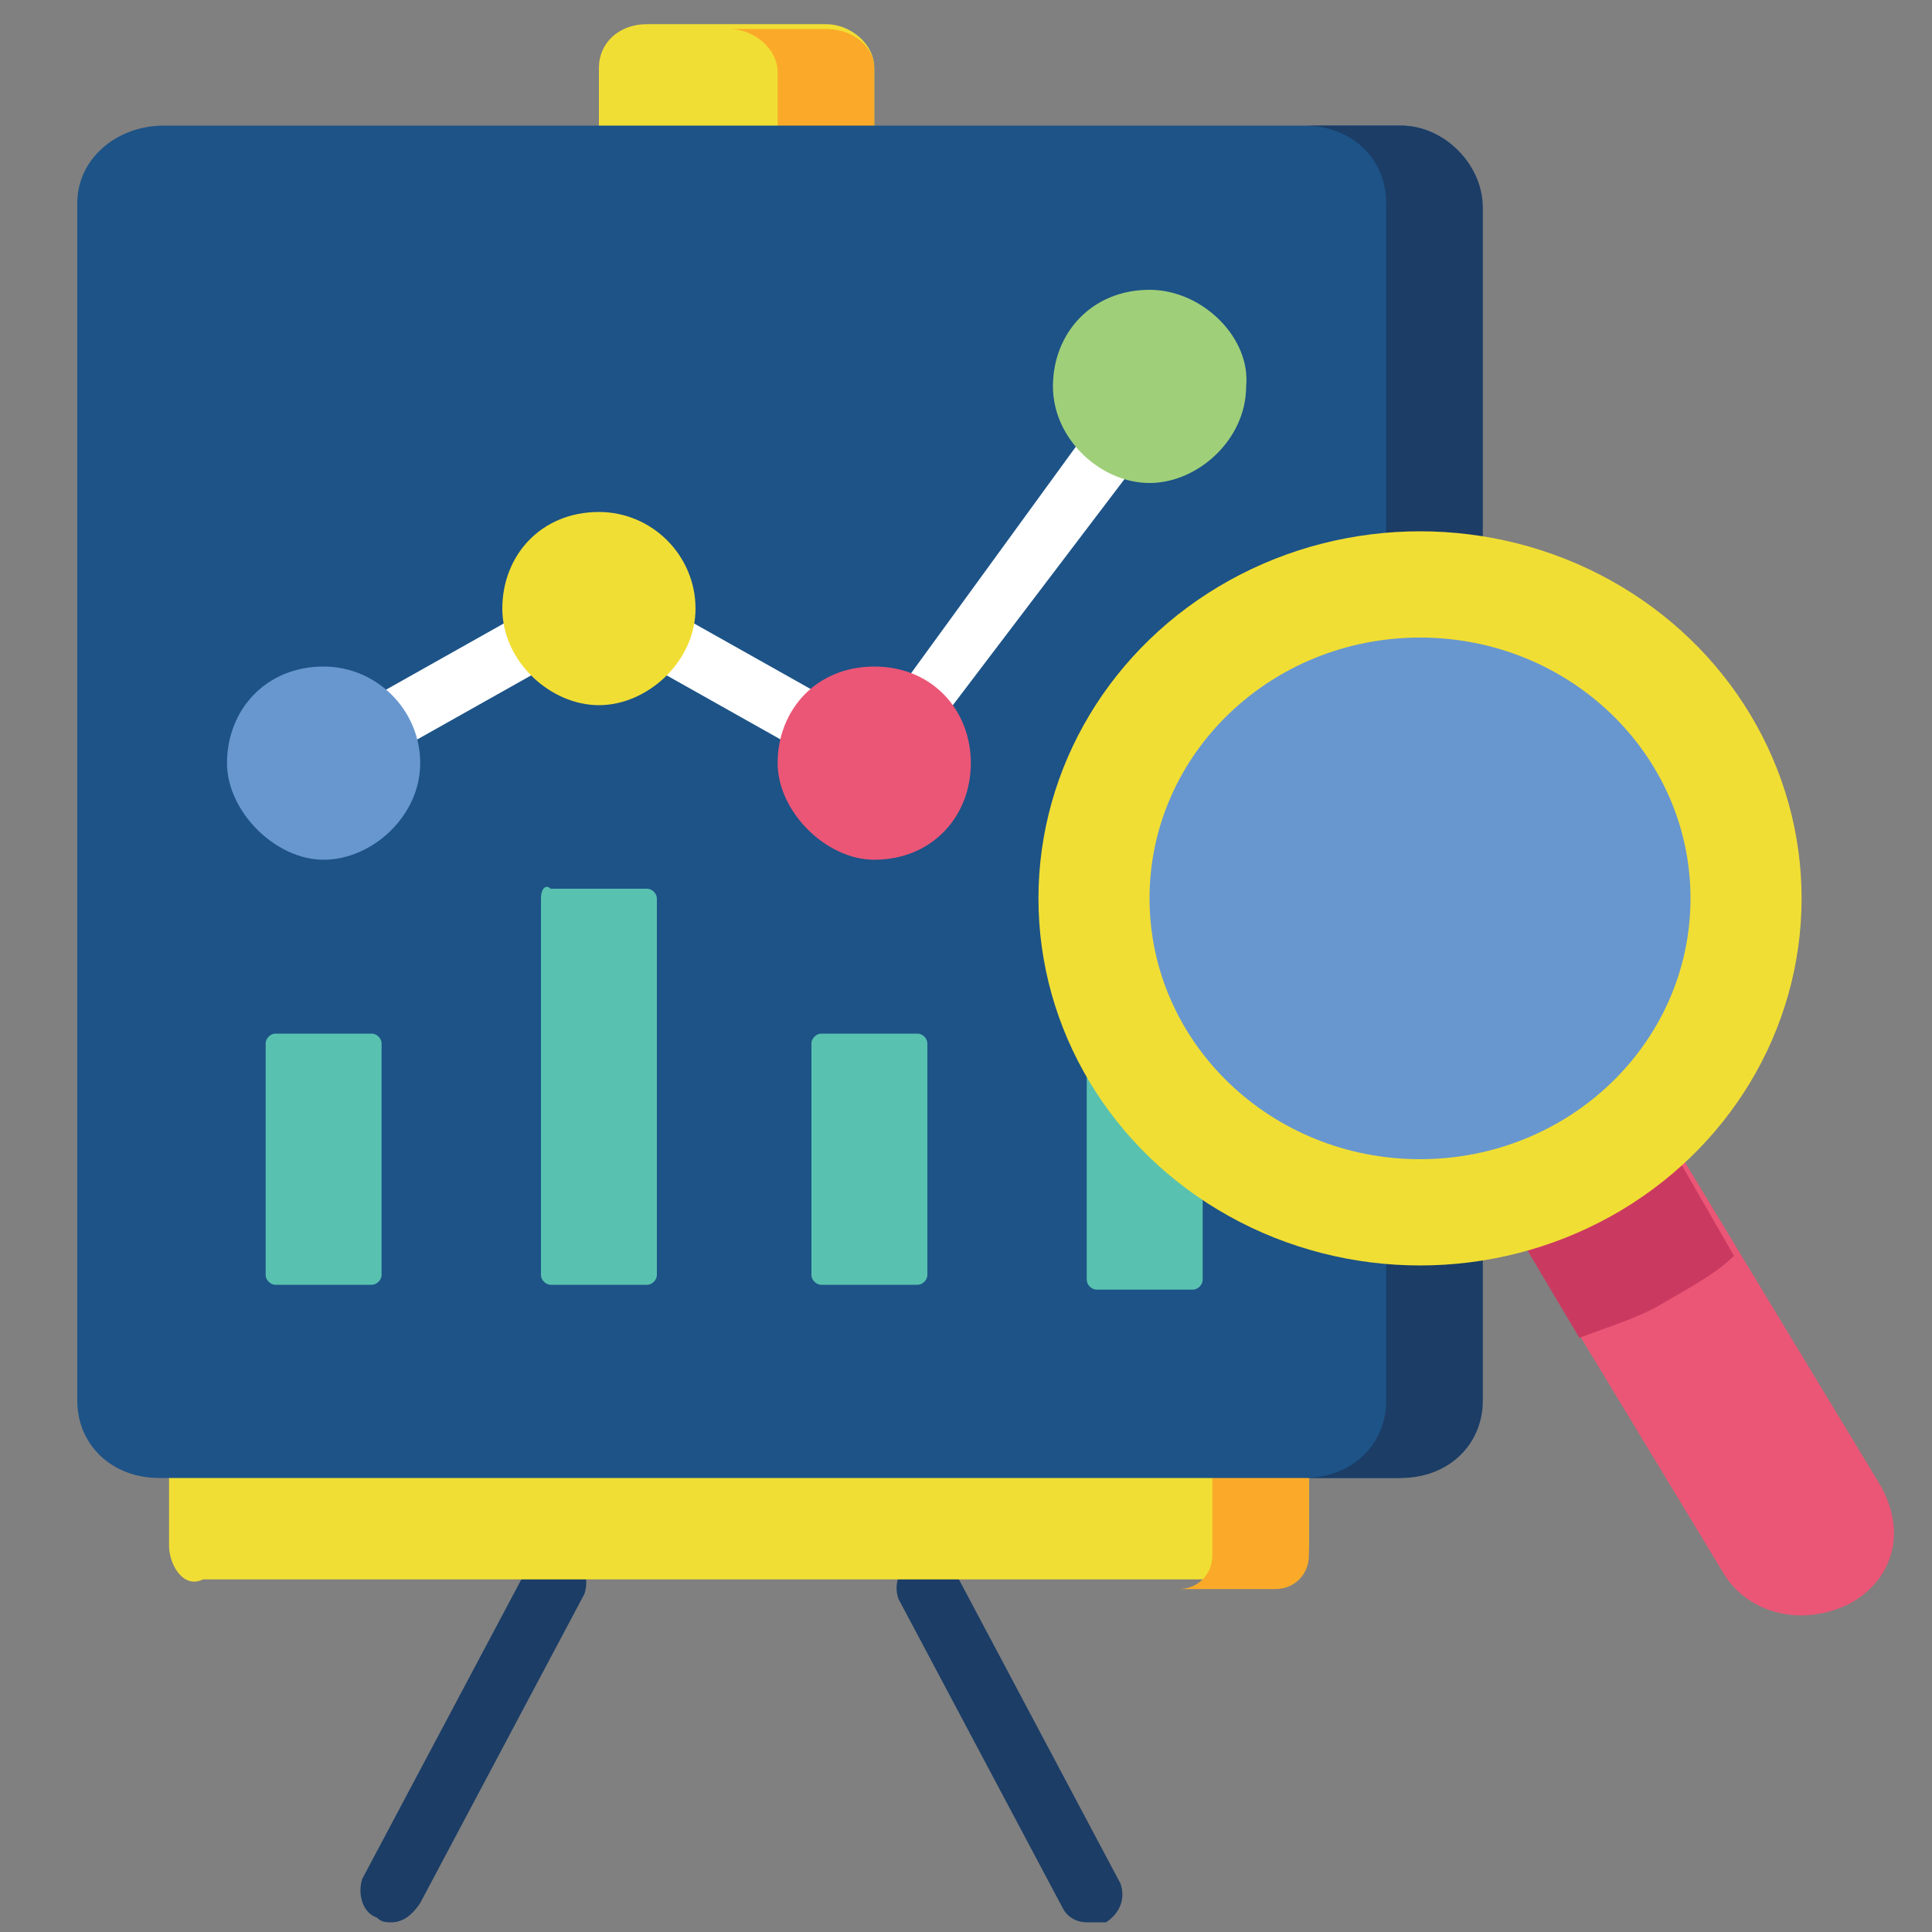 <?xml version="1.0" encoding="utf-8"?>
<!-- Generator: Adobe Illustrator 23.0.1, SVG Export Plug-In . SVG Version: 6.00 Build 0)  -->
<svg version="1.1" id="Layer_1" xmlns="http://www.w3.org/2000/svg" xmlns:xlink="http://www.w3.org/1999/xlink" x="0px" y="0px"
	 width="40px" height="40px" viewBox="0 0 40 40" style="enable-background:new 0 0 40 40;" xml:space="preserve">
<rect x="0" y="0" width="40" height="40" fill="#808080" stroke="none"/>
<style type="text/css">
	.st0{fill:#1B3D66;}
	.st1{fill:#F1DE34;}
	.st2{fill:#FAAA28;}
	.st3{fill:#1D5387;}
	.st4{fill:#FFFFFF;}
	.st5{fill:#59C1B0;}
	.st6{fill:#EB5676;}
	.st7{fill:#CA3A60;}
	.st8{fill:#6897CF;}
	.st9{fill:#9FCF79;}
</style>
<g>
	<path class="st0" d="M22.5,39.8c-0.2,0-0.4-0.1-0.5-0.3l-3.4-6.4c-0.1-0.3,0-0.6,0.3-0.8c0.3-0.1,0.6,0,0.9,0.3l3.4,6.4
		c0.1,0.3,0,0.6-0.3,0.8C22.6,39.8,22.5,39.8,22.5,39.8z"/>
	<path class="st0" d="M8.1,39.8c-0.1,0-0.2,0-0.3-0.1c-0.3-0.1-0.4-0.5-0.3-0.8l3.4-6.4c0.1-0.3,0.5-0.4,0.9-0.3
		c0.3,0.1,0.4,0.5,0.3,0.8l-3.4,6.4C8.5,39.7,8.3,39.8,8.1,39.8z"/>
</g>
<path class="st1" d="M3.5,32v-2h23.6v2c0,0.4-0.3,0.7-0.7,0.7H4.2C3.8,32.9,3.5,32.4,3.5,32z"/>
<path class="st2" d="M25.1,30.2v2c0,0.4-0.3,0.7-0.7,0.7h2c0.4,0,0.7-0.3,0.7-0.7v-2L25.1,30.2z"/>
<path class="st1" d="M12.4,3.3V1.4c0-0.5,0.4-0.9,1-0.9h3.7c0.5,0,1,0.4,1,0.9v1.8L12.4,3.3L12.4,3.3z"/>
<path class="st2" d="M17.1,0.6h-2c0.5,0,1,0.4,1,0.9v1.8h2V1.4C18.1,1,17.7,0.6,17.1,0.6z"/>
<path class="st3" d="M29,2.6H3.4c-1,0-1.8,0.7-1.8,1.6V29c0,0.9,0.7,1.6,1.7,1.6h25.6c1,0,1.7-0.7,1.7-1.6V4.3
	C30.7,3.4,29.9,2.6,29,2.6z"/>
<path class="st0" d="M29,2.6h-2c1,0,1.7,0.7,1.7,1.6V29c0,0.9-0.7,1.6-1.7,1.6h2c1,0,1.7-0.7,1.7-1.6V4.3C30.7,3.4,29.9,2.6,29,2.6z
	"/>
<g>
	<path class="st4" d="M7.9,15.6c-0.2,0-0.4-0.1-0.5-0.3c-0.2-0.3-0.1-0.6,0.2-0.8l3.2-1.8c0.3-0.2,0.6-0.1,0.9,0.2
		c0.2,0.3,0.1,0.6-0.2,0.8l-3.2,1.8C8.2,15.6,8.1,15.6,7.9,15.6z"/>
	<path class="st4" d="M16.8,15.6c-0.1,0-0.2,0-0.3-0.1l-3.2-1.8c-0.3-0.2-0.4-0.5-0.2-0.8c0.2-0.3,0.5-0.4,0.9-0.2l3.2,1.8
		c0.3,0.2,0.4,0.5,0.2,0.8C17.2,15.5,17,15.6,16.8,15.6z"/>
	<path class="st4" d="M19,15.2c-0.1,0-0.2,0-0.3-0.1c-0.3-0.2-0.3-0.5-0.1-0.8l4-5.5c0.2-0.3,0.5-0.3,0.9-0.1
		c0.3,0.2,0.3,0.5,0.1,0.8l-4.1,5.4C19.3,15.1,19.2,15.2,19,15.2z"/>
</g>
<g>
	<path class="st5" d="M5.5,21.6v4.8c0,0.1,0.1,0.2,0.2,0.2h2c0.1,0,0.2-0.1,0.2-0.2v-4.8c0-0.1-0.1-0.2-0.2-0.2h-2
		C5.6,21.4,5.5,21.5,5.5,21.6z"/>
	<path class="st5" d="M11.2,18.6v7.8c0,0.1,0.1,0.2,0.2,0.2h2c0.1,0,0.2-0.1,0.2-0.2v-7.8c0-0.1-0.1-0.2-0.2-0.2h-2
		C11.3,18.3,11.2,18.4,11.2,18.6z"/>
	<path class="st5" d="M16.8,21.6v4.8c0,0.1,0.1,0.2,0.2,0.2h2c0.1,0,0.2-0.1,0.2-0.2v-4.8c0-0.1-0.1-0.2-0.2-0.2h-2
		C16.9,21.4,16.8,21.5,16.8,21.6z"/>
	<path class="st5" d="M22.5,16.2v10.3c0,0.1,0.1,0.2,0.2,0.2h2c0.1,0,0.2-0.1,0.2-0.2V16.2c0-0.1-0.1-0.2-0.2-0.2h-2
		C22.6,15.9,22.5,16,22.5,16.2z"/>
</g>
<path class="st6" d="M30.8,24.5l4.9,8.1c0.5,0.8,1.6,1.1,2.6,0.6l0,0c0.9-0.5,1.2-1.5,0.6-2.5L34,22.6L30.8,24.5z"/>
<path class="st7" d="M34,22.7l-3.2,1.8l1.9,3.2c0.5-0.2,1.2-0.4,1.7-0.7c0.5-0.3,1.1-0.6,1.5-1L34,22.7z"/>
<ellipse class="st1" cx="29.4" cy="18.6" rx="7.9" ry="7.6"/>
<ellipse class="st8" cx="29.4" cy="18.6" rx="5.6" ry="5.4"/>
<path class="st1" d="M12.4,10.6c-1.2,0-2,0.9-2,2s1,2,2,2s2-0.9,2-2S13.5,10.6,12.4,10.6z"/>
<path class="st8" d="M6.7,13.8c-1.2,0-2,0.9-2,2c0,1,1,2,2,2s2-0.9,2-2S7.8,13.8,6.7,13.8z"/>
<path class="st6" d="M18.1,13.8c-1.2,0-2,0.9-2,2c0,1,1,2,2,2c1.2,0,2-0.9,2-2S19.3,13.8,18.1,13.8z"/>
<path class="st9" d="M23.8,6c-1.2,0-2,0.9-2,2c0,1.1,1,2,2,2s2-0.9,2-2C25.9,7,24.9,6,23.8,6z"/>
</svg>
